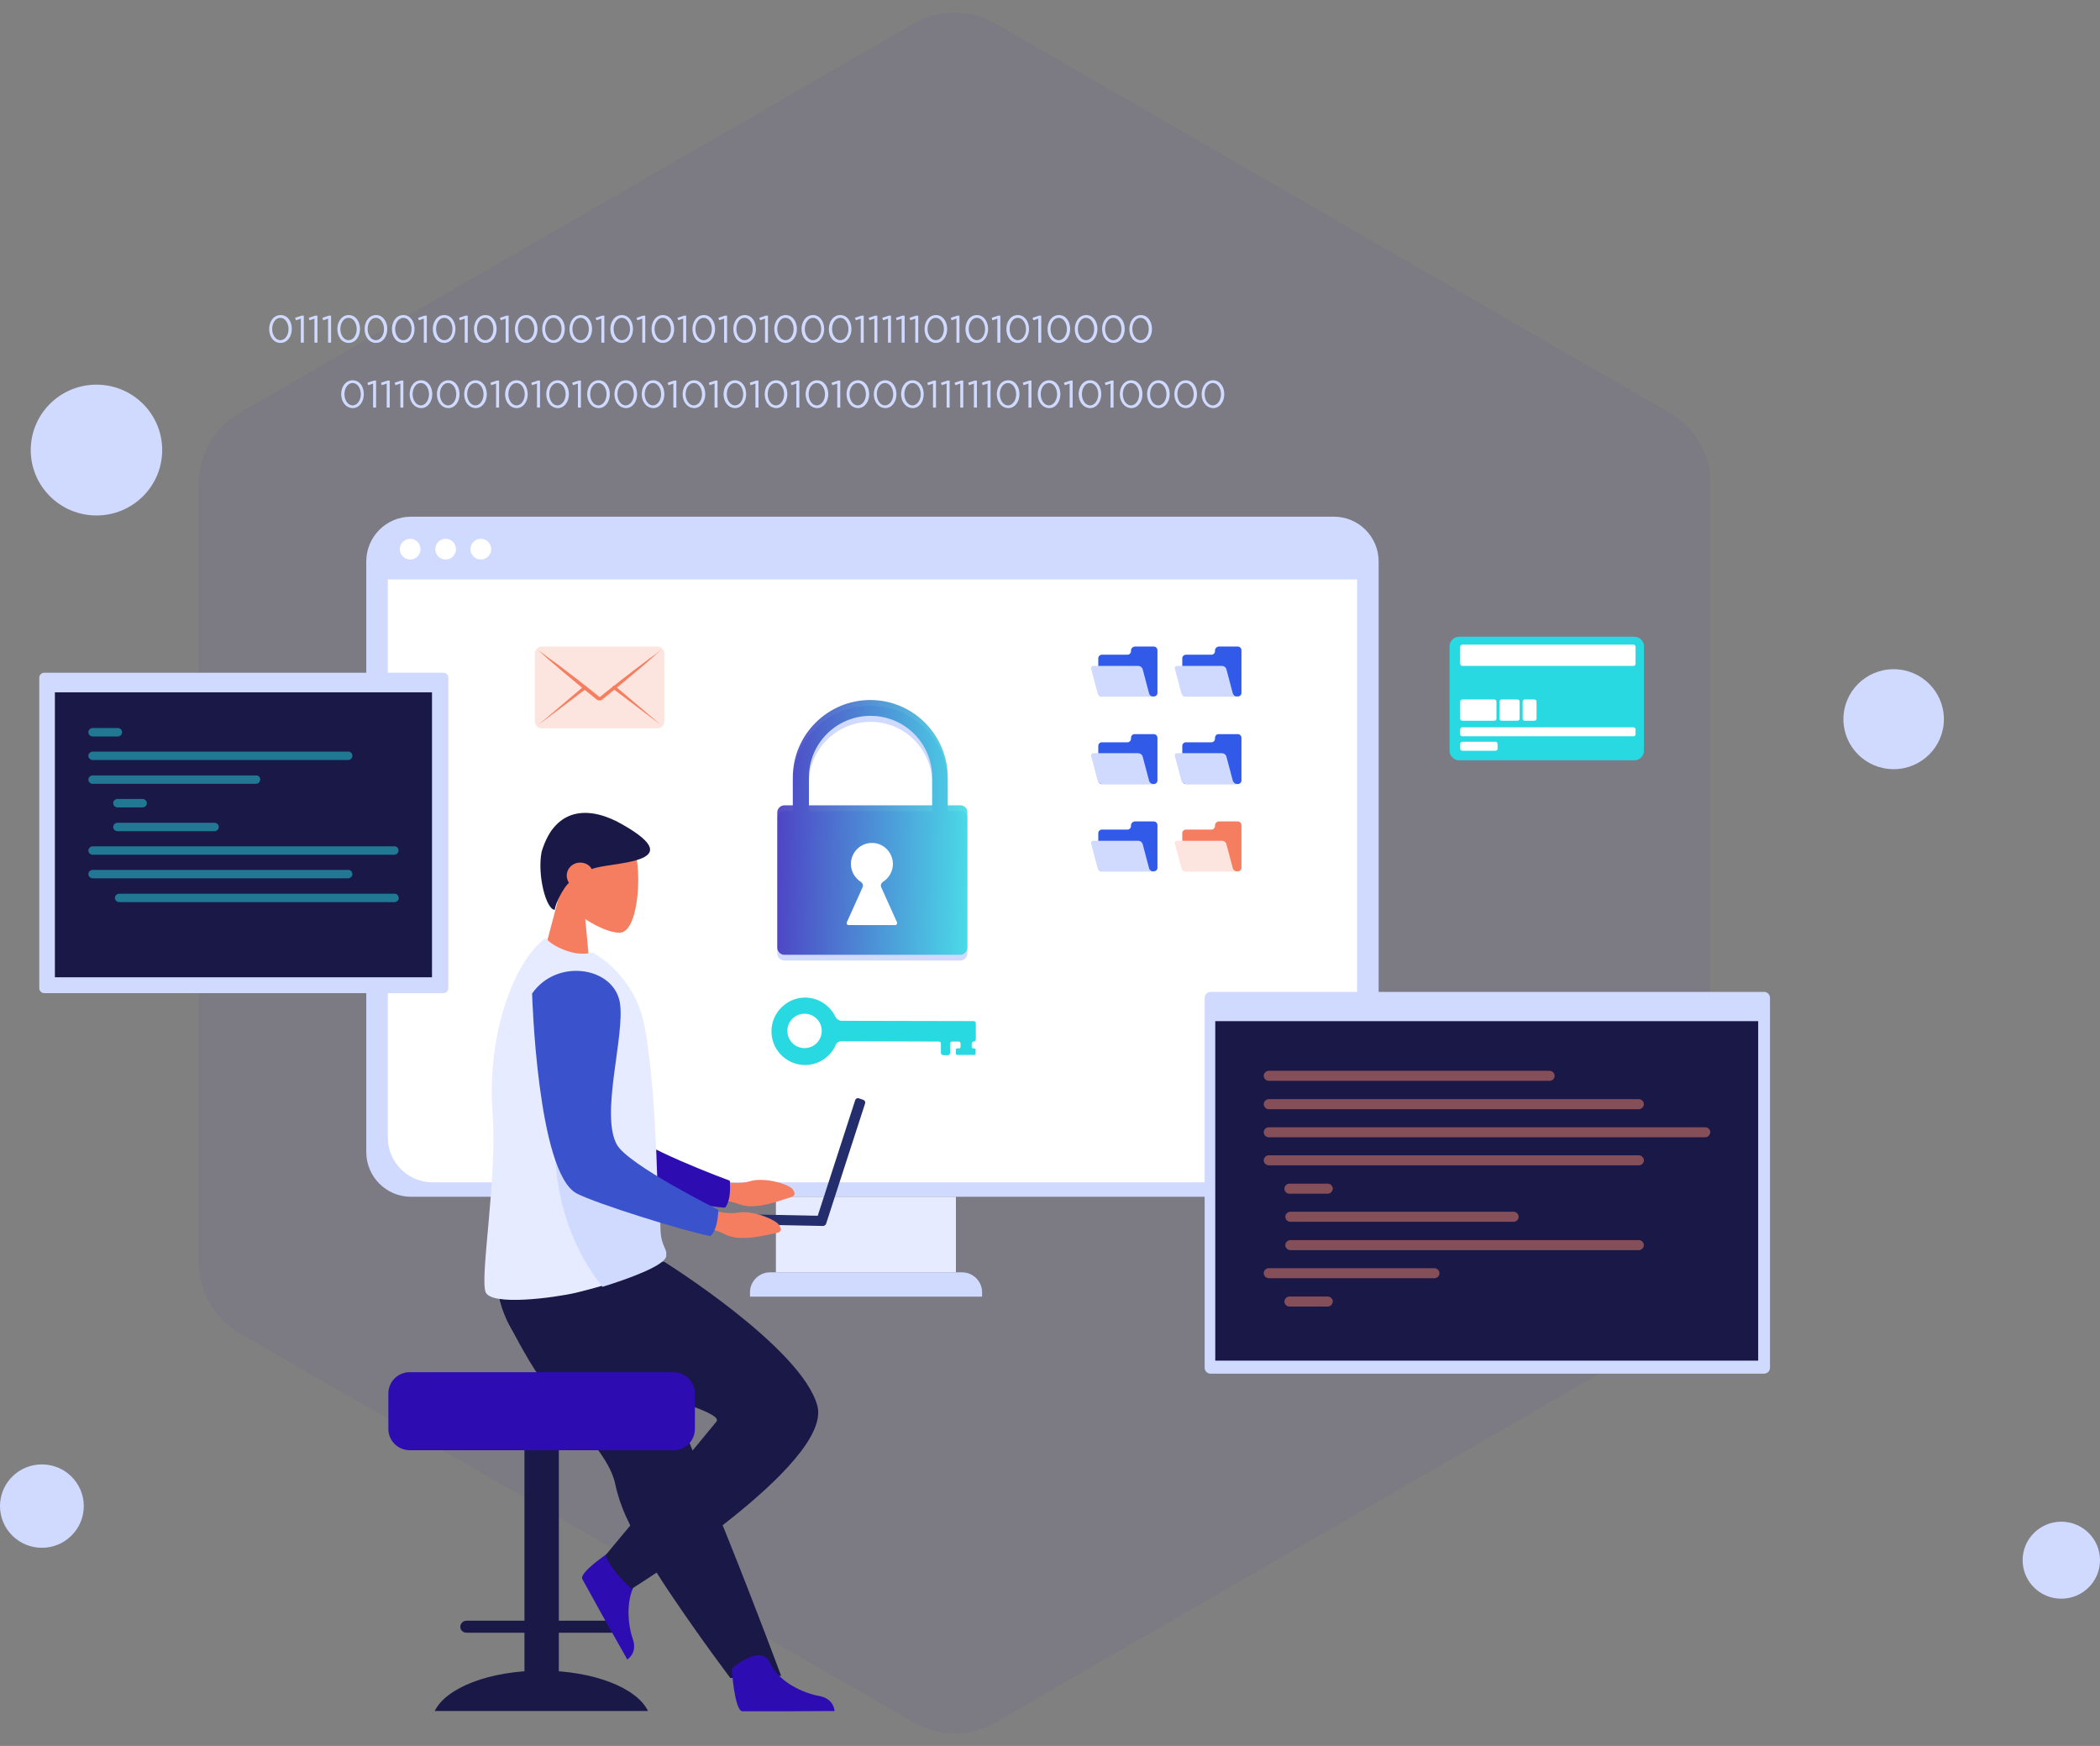 <svg width="770" height="640" viewBox="0 0 770 640" fill="none" xmlns="http://www.w3.org/2000/svg">
<rect x="0" y="0" width="770" height="640" fill="#808080" stroke="none"/>
<path d="M694.34 281.957C704.513 281.957 712.759 273.752 712.759 263.631C712.759 253.511 704.513 245.306 694.34 245.306C684.167 245.306 675.921 253.511 675.921 263.631C675.921 273.752 684.167 281.957 694.34 281.957Z" fill="#D0DAFF"/>
<path d="M35.37 188.954C48.68 188.954 59.47 178.219 59.47 164.977C59.47 151.735 48.68 141 35.37 141C22.06 141 11.271 151.735 11.271 164.977C11.271 178.219 22.06 188.954 35.37 188.954Z" fill="#D0DAFF"/>
<path d="M15.36 567.364C23.844 567.364 30.721 560.522 30.721 552.082C30.721 543.642 23.844 536.8 15.36 536.8C6.877 536.8 0 543.642 0 552.082C0 560.522 6.877 567.364 15.36 567.364Z" fill="#D0DAFF"/>
<path d="M755.816 586.026C763.65 586.026 770.001 579.708 770.001 571.914C770.001 564.12 763.65 557.801 755.816 557.801C747.982 557.801 741.631 564.12 741.631 571.914C741.631 579.708 747.982 586.026 755.816 586.026Z" fill="#D0DAFF"/>
<path opacity="0.05" d="M335 8.66C344.282 3.301 355.718 3.301 365 8.66L612.128 151.34C621.41 156.699 627.128 166.603 627.128 177.321V462.68C627.128 473.397 621.41 483.301 612.128 488.66L365 631.34C355.718 636.699 344.282 636.699 335 631.34L87.872 488.66C78.59 483.301 72.872 473.397 72.872 462.68V177.32C72.872 166.603 78.59 156.699 87.872 151.34L335 8.66Z" fill="#2D0DB2"/>
<path d="M489.101 438.7H150.701C141.601 438.7 134.301 431.3 134.301 422.3V205.8C134.301 196.7 141.701 189.4 150.701 189.4H489.101C498.201 189.4 505.501 196.8 505.501 205.8V422.3C505.501 431.4 498.101 438.7 489.101 438.7Z" fill="#D0DAFF"/>
<path d="M481.201 433.4H158.601C149.501 433.4 142.201 426 142.201 417V211.1C142.201 202 149.601 194.7 158.601 194.7H481.201C490.301 194.7 497.601 202.1 497.601 211.1V417C497.601 426.1 490.301 433.4 481.201 433.4Z" fill="white"/>
<path d="M350.501 438.7H284.501V466.4H350.501V438.7Z" fill="#E6EBFF"/>
<path d="M490 194.4H149.7C145.5 194.4 141.9 197.1 141.9 201.3V212.4H497.4C497.5 212.4 497.9 212.4 497.9 212.4V201.3C497.9 197.1 494.2 194.4 490 194.4Z" fill="#D0DAFF"/>
<path d="M150.401 205.1C152.499 205.1 154.201 203.399 154.201 201.3C154.201 199.201 152.499 197.5 150.401 197.5C148.302 197.5 146.601 199.201 146.601 201.3C146.601 203.399 148.302 205.1 150.401 205.1Z" fill="white"/>
<path d="M163.401 205.1C165.499 205.1 167.201 203.399 167.201 201.3C167.201 199.201 165.499 197.5 163.401 197.5C161.302 197.5 159.601 199.201 159.601 201.3C159.601 203.399 161.302 205.1 163.401 205.1Z" fill="white"/>
<path d="M176.301 205.1C178.4 205.1 180.101 203.399 180.101 201.3C180.101 199.201 178.4 197.5 176.301 197.5C174.202 197.5 172.501 199.201 172.501 201.3C172.501 203.399 174.202 205.1 176.301 205.1Z" fill="white"/>
<path d="M360.001 475.3H275.001V473.7C275.001 469.7 278.301 466.4 282.301 466.4H352.801C356.801 466.4 360.101 469.7 360.101 473.7V475.3H360.001Z" fill="#D0DAFF"/>
<path d="M646.834 503.533H443.866C442.675 503.533 441.7 502.558 441.7 501.367V365.766C441.7 364.575 442.675 363.6 443.866 363.6H646.834C648.025 363.6 649 364.575 649 365.766V501.367C649 502.558 648.025 503.533 646.834 503.533Z" fill="#D0DAFF"/>
<path d="M644.667 374.322H445.599V498.767H644.667V374.322Z" fill="#191847"/>
<g opacity="0.7">
<path opacity="0.7" d="M568.203 396.2H465.203C464.228 396.2 463.361 395.334 463.361 394.359C463.361 393.384 464.228 392.518 465.203 392.518H568.203C569.177 392.518 570.044 393.384 570.044 394.359C570.044 395.442 569.177 396.2 568.203 396.2Z" fill="#F3896D"/>
<path opacity="0.7" d="M600.911 406.598H465.203C464.228 406.598 463.361 405.731 463.361 404.757C463.361 403.782 464.228 402.915 465.203 402.915H600.911C601.886 402.915 602.753 403.782 602.753 404.757C602.753 405.731 601.886 406.598 600.911 406.598Z" fill="#F3896D"/>
<path opacity="0.7" d="M625.28 416.887H465.203C464.228 416.887 463.361 416.021 463.361 415.046C463.361 414.071 464.228 413.205 465.203 413.205H625.28C626.255 413.205 627.122 414.071 627.122 415.046C627.013 416.021 626.255 416.887 625.28 416.887Z" fill="#F3896D"/>
<path opacity="0.7" d="M600.911 427.176H465.203C464.228 427.176 463.361 426.31 463.361 425.335C463.361 424.36 464.228 423.494 465.203 423.494H600.911C601.886 423.494 602.753 424.36 602.753 425.335C602.753 426.418 601.886 427.176 600.911 427.176Z" fill="#F3896D"/>
<path opacity="0.7" d="M486.865 437.574H472.785C471.81 437.574 470.943 436.707 470.943 435.733C470.943 434.758 471.81 433.891 472.785 433.891H486.865C487.839 433.891 488.706 434.758 488.706 435.733C488.597 436.707 487.839 437.574 486.865 437.574Z" fill="#F3896D"/>
<path opacity="0.7" d="M554.989 447.863H473.109C472.134 447.863 471.268 446.997 471.268 446.022C471.268 445.047 472.134 444.181 473.109 444.181H554.989C555.964 444.181 556.83 445.047 556.83 446.022C556.83 447.105 555.964 447.863 554.989 447.863Z" fill="#F3896D"/>
<path opacity="0.7" d="M600.911 458.26H473.109C472.134 458.26 471.268 457.394 471.268 456.419C471.268 455.444 472.134 454.578 473.109 454.578H600.911C601.886 454.578 602.752 455.444 602.752 456.419C602.752 457.394 601.886 458.26 600.911 458.26Z" fill="#F3896D"/>
<path opacity="0.7" d="M525.963 468.55H465.203C464.228 468.55 463.361 467.683 463.361 466.708C463.361 465.734 464.228 464.867 465.203 464.867H525.963C526.938 464.867 527.804 465.734 527.804 466.708C527.804 467.791 526.938 468.55 525.963 468.55Z" fill="#F3896D"/>
<path opacity="0.7" d="M486.865 478.947H472.785C471.81 478.947 470.943 478.081 470.943 477.106C470.943 476.131 471.81 475.265 472.785 475.265H486.865C487.839 475.265 488.706 476.131 488.706 477.106C488.597 478.081 487.839 478.947 486.865 478.947Z" fill="#F3896D"/>
</g>
<path d="M162.582 364.055H16.219C15.219 364.055 14.4 363.236 14.4 362.236V248.418C14.4 247.418 15.219 246.6 16.219 246.6H162.582C163.582 246.6 164.4 247.418 164.4 248.418V362.236C164.4 363.236 163.582 364.055 162.582 364.055Z" fill="#D0DAFF"/>
<path d="M158.401 253.782H20.128V358.236H158.401V253.782Z" fill="#191847"/>
<path opacity="0.5" d="M144.674 327.6H43.674C42.856 327.6 42.129 328.327 42.129 329.145C42.129 329.964 42.856 330.691 43.674 330.691H144.674C145.493 330.691 146.22 329.964 146.22 329.145C146.129 328.236 145.493 327.6 144.674 327.6Z" fill="#29D9E1"/>
<path opacity="0.5" d="M127.763 318.873H33.945C33.127 318.873 32.399 319.6 32.399 320.418C32.399 321.236 33.127 321.964 33.945 321.964H127.672C128.49 321.964 129.218 321.236 129.218 320.418C129.218 319.6 128.581 318.873 127.763 318.873Z" fill="#29D9E1"/>
<path opacity="0.5" d="M144.672 310.236H33.945C33.127 310.236 32.399 310.964 32.399 311.782C32.399 312.6 33.127 313.327 33.945 313.327H144.581C145.399 313.327 146.127 312.6 146.127 311.782C146.127 310.873 145.49 310.236 144.672 310.236Z" fill="#29D9E1"/>
<path opacity="0.5" d="M78.673 301.6H43.037C42.218 301.6 41.491 302.327 41.491 303.145C41.491 303.964 42.218 304.691 43.037 304.691H78.673C79.491 304.691 80.219 303.964 80.219 303.145C80.219 302.236 79.491 301.6 78.673 301.6Z" fill="#29D9E1"/>
<path opacity="0.5" d="M52.309 292.873H43.037C42.218 292.873 41.491 293.6 41.491 294.418C41.491 295.236 42.218 295.964 43.037 295.964H52.309C53.128 295.964 53.855 295.236 53.855 294.418C53.855 293.6 53.128 292.873 52.309 292.873Z" fill="#29D9E1"/>
<path opacity="0.5" d="M93.945 284.236H33.945C33.127 284.236 32.399 284.964 32.399 285.782C32.399 286.6 33.127 287.327 33.945 287.327H93.854C94.672 287.327 95.399 286.6 95.399 285.782C95.49 284.873 94.763 284.236 93.945 284.236Z" fill="#29D9E1"/>
<path opacity="0.5" d="M127.763 275.509H33.945C33.127 275.509 32.399 276.236 32.399 277.054C32.399 277.873 33.127 278.6 33.945 278.6H127.672C128.49 278.6 129.218 277.873 129.218 277.054C129.218 276.236 128.581 275.509 127.763 275.509Z" fill="#29D9E1"/>
<path opacity="0.5" d="M43.218 266.873H33.945C33.127 266.873 32.399 267.6 32.399 268.418C32.399 269.236 33.127 269.964 33.945 269.964H43.218C44.036 269.964 44.763 269.236 44.763 268.418C44.763 267.509 44.036 266.873 43.218 266.873Z" fill="#29D9E1"/>
<path d="M98.7 120.6C98.7 117.9 100.3 115.5 102.9 115.5C105.5 115.5 107 117.8 107 120.6C107 123.3 105.4 125.7 102.9 125.7C100.3 125.7 98.7 123.4 98.7 120.6ZM105.8 120.6C105.8 118.5 104.6 116.5 102.8 116.5C101 116.5 99.8 118.4 99.8 120.6C99.8 122.7 101 124.7 102.8 124.7C104.6 124.7 105.8 122.8 105.8 120.6Z" fill="#D0DAFF"/>
<path d="M110.3 116.8L108.5 117.4L108.2 116.5L110.6 115.7H111.4V125.6H110.3V116.8Z" fill="#D0DAFF"/>
<path d="M115.3 116.8L113.5 117.4L113.2 116.5L115.6 115.7H116.4V125.6H115.3V116.8Z" fill="#D0DAFF"/>
<path d="M120.3 116.8L118.5 117.4L118.2 116.5L120.6 115.7H121.4V125.6H120.3V116.8Z" fill="#D0DAFF"/>
<path d="M123.7 120.6C123.7 117.9 125.3 115.5 127.9 115.5C130.4 115.5 132 117.8 132 120.6C132 123.3 130.4 125.7 127.9 125.7C125.3 125.7 123.7 123.4 123.7 120.6ZM130.8 120.6C130.8 118.5 129.6 116.5 127.8 116.5C126 116.5 124.8 118.4 124.8 120.6C124.8 122.7 126 124.7 127.8 124.7C129.6 124.7 130.8 122.8 130.8 120.6Z" fill="#D0DAFF"/>
<path d="M133.7 120.6C133.7 117.9 135.3 115.5 137.9 115.5C140.4 115.5 142 117.8 142 120.6C142 123.3 140.4 125.7 137.9 125.7C135.3 125.7 133.7 123.4 133.7 120.6ZM140.8 120.6C140.8 118.5 139.6 116.5 137.8 116.5C136 116.5 134.8 118.4 134.8 120.6C134.8 122.7 136 124.7 137.8 124.7C139.6 124.7 140.8 122.8 140.8 120.6Z" fill="#D0DAFF"/>
<path d="M143.7 120.6C143.7 117.9 145.3 115.5 147.9 115.5C150.4 115.5 152 117.8 152 120.6C152 123.3 150.4 125.7 147.9 125.7C145.3 125.7 143.7 123.4 143.7 120.6ZM150.9 120.6C150.9 118.5 149.7 116.5 147.9 116.5C146.1 116.5 144.9 118.4 144.9 120.6C144.9 122.7 146.1 124.7 147.9 124.7C149.7 124.7 150.9 122.8 150.9 120.6Z" fill="#D0DAFF"/>
<path d="M155.4 116.8L153.6 117.4L153.3 116.5L155.7 115.7H156.5V125.6H155.4V116.8Z" fill="#D0DAFF"/>
<path d="M158.7 120.6C158.7 117.9 160.3 115.5 162.9 115.5C165.4 115.5 167 117.8 167 120.6C167 123.3 165.4 125.7 162.9 125.7C160.3 125.7 158.7 123.4 158.7 120.6ZM165.9 120.6C165.9 118.5 164.7 116.5 162.9 116.5C161.1 116.5 159.9 118.4 159.9 120.6C159.9 122.7 161.1 124.7 162.9 124.7C164.7 124.7 165.9 122.8 165.9 120.6Z" fill="#D0DAFF"/>
<path d="M170.4 116.8L168.6 117.4L168.3 116.5L170.7 115.7H171.5V125.6H170.4V116.8Z" fill="#D0DAFF"/>
<path d="M173.8 120.6C173.8 117.9 175.4 115.5 178 115.5C180.5 115.5 182.1 117.8 182.1 120.6C182.1 123.3 180.5 125.7 178 125.7C175.4 125.7 173.8 123.4 173.8 120.6ZM180.9 120.6C180.9 118.5 179.7 116.5 177.9 116.5C176.1 116.5 174.9 118.4 174.9 120.6C174.9 122.7 176.1 124.7 177.9 124.7C179.7 124.7 180.9 122.8 180.9 120.6Z" fill="#D0DAFF"/>
<path d="M185.4 116.8L183.6 117.4L183.3 116.5L185.7 115.7H186.5V125.6H185.4V116.8Z" fill="#D0DAFF"/>
<path d="M188.8 120.6C188.8 117.9 190.4 115.5 193 115.5C195.5 115.5 197.1 117.8 197.1 120.6C197.1 123.3 195.5 125.7 193 125.7C190.4 125.7 188.8 123.4 188.8 120.6ZM195.9 120.6C195.9 118.5 194.7 116.5 192.9 116.5C191.1 116.5 189.9 118.4 189.9 120.6C189.9 122.7 191.1 124.7 192.9 124.7C194.7 124.7 195.9 122.8 195.9 120.6Z" fill="#D0DAFF"/>
<path d="M198.8 120.6C198.8 117.9 200.4 115.5 203 115.5C205.5 115.5 207.1 117.8 207.1 120.6C207.1 123.3 205.5 125.7 203 125.7C200.4 125.7 198.8 123.4 198.8 120.6ZM205.9 120.6C205.9 118.5 204.7 116.5 202.9 116.5C201.1 116.5 199.9 118.4 199.9 120.6C199.9 122.7 201.1 124.7 202.9 124.7C204.7 124.7 205.9 122.8 205.9 120.6Z" fill="#D0DAFF"/>
<path d="M208.8 120.6C208.8 117.9 210.4 115.5 213 115.5C215.5 115.5 217.1 117.8 217.1 120.6C217.1 123.3 215.5 125.7 213 125.7C210.4 125.7 208.8 123.4 208.8 120.6ZM215.9 120.6C215.9 118.5 214.7 116.5 212.9 116.5C211.1 116.5 209.9 118.4 209.9 120.6C209.9 122.7 211.1 124.7 212.9 124.7C214.7 124.7 215.9 122.8 215.9 120.6Z" fill="#D0DAFF"/>
<path d="M220.5 116.8L218.7 117.4L218.4 116.5L220.8 115.7H221.6V125.6H220.5V116.8Z" fill="#D0DAFF"/>
<path d="M223.8 120.6C223.8 117.9 225.4 115.5 228 115.5C230.5 115.5 232.1 117.8 232.1 120.6C232.1 123.3 230.5 125.7 228 125.7C225.4 125.7 223.8 123.4 223.8 120.6ZM231 120.6C231 118.5 229.8 116.5 228 116.5C226.2 116.5 225 118.4 225 120.6C225 122.7 226.2 124.7 228 124.7C229.8 124.7 231 122.8 231 120.6Z" fill="#D0DAFF"/>
<path d="M235.5 116.8L233.7 117.4L233.4 116.5L235.8 115.7H236.6V125.6H235.5V116.8Z" fill="#D0DAFF"/>
<path d="M238.9 120.6C238.9 117.9 240.5 115.5 243.1 115.5C245.6 115.5 247.2 117.8 247.2 120.6C247.2 123.3 245.6 125.7 243.1 125.7C240.4 125.7 238.9 123.4 238.9 120.6ZM246 120.6C246 118.5 244.8 116.5 243 116.5C241.2 116.5 240 118.4 240 120.6C240 122.7 241.2 124.7 243 124.7C244.8 124.7 246 122.8 246 120.6Z" fill="#D0DAFF"/>
<path d="M250.5 116.8L248.7 117.4L248.4 116.5L250.8 115.7H251.6V125.6H250.5V116.8Z" fill="#D0DAFF"/>
<path d="M253.9 120.6C253.9 117.9 255.5 115.5 258.1 115.5C260.6 115.5 262.2 117.8 262.2 120.6C262.2 123.3 260.6 125.7 258.1 125.7C255.5 125.7 253.9 123.4 253.9 120.6ZM261 120.6C261 118.5 259.8 116.5 258 116.5C256.2 116.5 255 118.4 255 120.6C255 122.7 256.2 124.7 258 124.7C259.8 124.7 261 122.8 261 120.6Z" fill="#D0DAFF"/>
<path d="M265.5 116.8L263.7 117.4L263.4 116.5L265.8 115.7H266.6V125.6H265.5V116.8Z" fill="#D0DAFF"/>
<path d="M268.9 120.6C268.9 117.9 270.5 115.5 273.1 115.5C275.6 115.5 277.2 117.8 277.2 120.6C277.2 123.3 275.6 125.7 273.1 125.7C270.5 125.7 268.9 123.4 268.9 120.6ZM276 120.6C276 118.5 274.8 116.5 273 116.5C271.2 116.5 270 118.4 270 120.6C270 122.7 271.2 124.7 273 124.7C274.8 124.7 276 122.8 276 120.6Z" fill="#D0DAFF"/>
<path d="M280.5 116.8L278.7 117.4L278.4 116.5L280.8 115.7H281.6V125.6H280.5V116.8Z" fill="#D0DAFF"/>
<path d="M283.9 120.6C283.9 117.9 285.5 115.5 288.1 115.5C290.6 115.5 292.2 117.8 292.2 120.6C292.2 123.3 290.6 125.7 288.1 125.7C285.5 125.7 283.9 123.4 283.9 120.6ZM291 120.6C291 118.5 289.8 116.5 288 116.5C286.2 116.5 285 118.4 285 120.6C285 122.7 286.2 124.7 288 124.7C289.8 124.7 291 122.8 291 120.6Z" fill="#D0DAFF"/>
<path d="M293.9 120.6C293.9 117.9 295.5 115.5 298.1 115.5C300.6 115.5 302.2 117.8 302.2 120.6C302.2 123.3 300.6 125.7 298.1 125.7C295.5 125.7 293.9 123.4 293.9 120.6ZM301.1 120.6C301.1 118.5 299.9 116.5 298.1 116.5C296.3 116.5 295.1 118.4 295.1 120.6C295.1 122.7 296.3 124.7 298.1 124.7C299.9 124.7 301.1 122.8 301.1 120.6Z" fill="#D0DAFF"/>
<path d="M303.9 120.6C303.9 117.9 305.5 115.5 308.1 115.5C310.6 115.5 312.2 117.8 312.2 120.6C312.2 123.3 310.6 125.7 308.1 125.7C305.5 125.7 303.9 123.4 303.9 120.6ZM311.1 120.6C311.1 118.5 309.9 116.5 308.1 116.5C306.3 116.5 305.1 118.4 305.1 120.6C305.1 122.7 306.3 124.7 308.1 124.7C309.9 124.7 311.1 122.8 311.1 120.6Z" fill="#D0DAFF"/>
<path d="M315.6 116.8L313.8 117.4L313.5 116.5L315.9 115.7H316.7V125.6H315.6V116.8Z" fill="#D0DAFF"/>
<path d="M320.6 116.8L318.8 117.4L318.5 116.5L320.9 115.7H321.7V125.6H320.6V116.8Z" fill="#D0DAFF"/>
<path d="M325.6 116.8L323.8 117.4L323.5 116.5L325.9 115.7H326.7V125.6H325.6V116.8Z" fill="#D0DAFF"/>
<path d="M330.6 116.8L328.8 117.4L328.5 116.5L330.9 115.7H331.7V125.6H330.6V116.8Z" fill="#D0DAFF"/>
<path d="M335.6 116.8L333.8 117.4L333.5 116.5L335.9 115.7H336.7V125.6H335.6V116.8Z" fill="#D0DAFF"/>
<path d="M339 120.6C339 117.9 340.6 115.5 343.2 115.5C345.7 115.5 347.3 117.8 347.3 120.6C347.3 123.3 345.7 125.7 343.2 125.7C340.6 125.7 339 123.4 339 120.6ZM346.1 120.6C346.1 118.5 344.9 116.5 343.1 116.5C341.3 116.5 340.1 118.4 340.1 120.6C340.1 122.7 341.3 124.7 343.1 124.7C344.9 124.7 346.1 122.8 346.1 120.6Z" fill="#D0DAFF"/>
<path d="M350.701 116.8L348.901 117.4L348.601 116.5L351.001 115.7H351.801V125.6H350.701V116.8Z" fill="#D0DAFF"/>
<path d="M354 120.6C354 117.9 355.6 115.5 358.2 115.5C360.7 115.5 362.3 117.8 362.3 120.6C362.3 123.3 360.7 125.7 358.2 125.7C355.6 125.7 354 123.4 354 120.6ZM361.2 120.6C361.2 118.5 360 116.5 358.2 116.5C356.4 116.5 355.2 118.4 355.2 120.6C355.2 122.7 356.4 124.7 358.2 124.7C360 124.7 361.2 122.8 361.2 120.6Z" fill="#D0DAFF"/>
<path d="M365.701 116.8L363.901 117.4L363.601 116.5L366.001 115.7H366.801V125.6H365.701V116.8Z" fill="#D0DAFF"/>
<path d="M369 120.6C369 117.9 370.6 115.5 373.2 115.5C375.7 115.5 377.3 117.8 377.3 120.6C377.3 123.3 375.7 125.7 373.2 125.7C370.6 125.7 369 123.4 369 120.6ZM376.2 120.6C376.2 118.5 375 116.5 373.2 116.5C371.4 116.5 370.2 118.4 370.2 120.6C370.2 122.7 371.4 124.7 373.2 124.7C375 124.7 376.2 122.8 376.2 120.6Z" fill="#D0DAFF"/>
<path d="M380.701 116.8L378.901 117.4L378.601 116.5L381.001 115.7H381.801V125.6H380.701V116.8Z" fill="#D0DAFF"/>
<path d="M384.101 120.6C384.101 117.9 385.701 115.5 388.301 115.5C390.801 115.5 392.401 117.8 392.401 120.6C392.401 123.3 390.801 125.7 388.301 125.7C385.701 125.7 384.101 123.4 384.101 120.6ZM391.201 120.6C391.201 118.5 390.001 116.5 388.201 116.5C386.401 116.5 385.201 118.4 385.201 120.6C385.201 122.7 386.401 124.7 388.201 124.7C390.001 124.7 391.201 122.8 391.201 120.6Z" fill="#D0DAFF"/>
<path d="M394.101 120.6C394.101 117.9 395.701 115.5 398.301 115.5C400.801 115.5 402.401 117.8 402.401 120.6C402.401 123.3 400.801 125.7 398.301 125.7C395.701 125.7 394.101 123.4 394.101 120.6ZM401.201 120.6C401.201 118.5 400.001 116.5 398.201 116.5C396.401 116.5 395.201 118.4 395.201 120.6C395.201 122.7 396.401 124.7 398.201 124.7C400.001 124.7 401.201 122.8 401.201 120.6Z" fill="#D0DAFF"/>
<path d="M404.101 120.6C404.101 117.9 405.701 115.5 408.301 115.5C410.801 115.5 412.401 117.8 412.401 120.6C412.401 123.3 410.801 125.7 408.301 125.7C405.701 125.7 404.101 123.4 404.101 120.6ZM411.201 120.6C411.201 118.5 410.001 116.5 408.201 116.5C406.401 116.5 405.201 118.4 405.201 120.6C405.201 122.7 406.401 124.7 408.201 124.7C410.001 124.7 411.201 122.8 411.201 120.6Z" fill="#D0DAFF"/>
<path d="M414.101 120.6C414.101 117.9 415.701 115.5 418.301 115.5C420.801 115.5 422.401 117.8 422.401 120.6C422.401 123.3 420.801 125.7 418.301 125.7C415.701 125.7 414.101 123.4 414.101 120.6ZM421.201 120.6C421.201 118.5 420.001 116.5 418.201 116.5C416.401 116.5 415.201 118.4 415.201 120.6C415.201 122.7 416.401 124.7 418.201 124.7C420.001 124.7 421.201 122.8 421.201 120.6Z" fill="#D0DAFF"/>
<path d="M125.101 144.5C125.101 141.8 126.701 139.4 129.301 139.4C131.901 139.4 133.401 141.7 133.401 144.5C133.401 147.2 131.801 149.6 129.301 149.6C126.701 149.5 125.101 147.2 125.101 144.5ZM132.301 144.5C132.301 142.4 131.101 140.4 129.301 140.4C127.501 140.4 126.301 142.3 126.301 144.5C126.301 146.6 127.501 148.6 129.301 148.6C131.101 148.6 132.301 146.6 132.301 144.5Z" fill="#D0DAFF"/>
<path d="M136.8 140.6L135 141.2L134.7 140.3L137.1 139.5H137.9V149.4H136.8V140.6Z" fill="#D0DAFF"/>
<path d="M141.8 140.6L140 141.2L139.7 140.3L142.1 139.5H142.9V149.4H141.8V140.6Z" fill="#D0DAFF"/>
<path d="M146.8 140.6L145 141.2L144.7 140.3L147.1 139.5H147.9V149.4H146.8V140.6Z" fill="#D0DAFF"/>
<path d="M150.2 144.5C150.2 141.8 151.8 139.4 154.4 139.4C156.9 139.4 158.5 141.7 158.5 144.5C158.5 147.2 156.9 149.6 154.4 149.6C151.8 149.5 150.2 147.2 150.2 144.5ZM157.3 144.5C157.3 142.4 156.1 140.4 154.3 140.4C152.5 140.4 151.3 142.3 151.3 144.5C151.3 146.6 152.5 148.6 154.3 148.6C156.1 148.6 157.3 146.6 157.3 144.5Z" fill="#D0DAFF"/>
<path d="M160.2 144.5C160.2 141.8 161.8 139.4 164.4 139.4C166.9 139.4 168.5 141.7 168.5 144.5C168.5 147.2 166.9 149.6 164.4 149.6C161.8 149.5 160.2 147.2 160.2 144.5ZM167.3 144.5C167.3 142.4 166.1 140.4 164.3 140.4C162.5 140.4 161.3 142.3 161.3 144.5C161.3 146.6 162.5 148.6 164.3 148.6C166.1 148.6 167.3 146.6 167.3 144.5Z" fill="#D0DAFF"/>
<path d="M170.2 144.5C170.2 141.8 171.8 139.4 174.4 139.4C176.9 139.4 178.5 141.7 178.5 144.5C178.5 147.2 176.9 149.6 174.4 149.6C171.8 149.5 170.2 147.2 170.2 144.5ZM177.3 144.5C177.3 142.4 176.1 140.4 174.3 140.4C172.5 140.4 171.3 142.3 171.3 144.5C171.3 146.6 172.5 148.6 174.3 148.6C176.1 148.6 177.3 146.6 177.3 144.5Z" fill="#D0DAFF"/>
<path d="M181.901 140.6L180.101 141.2L179.801 140.3L182.201 139.5H183.001V149.4H181.901V140.6Z" fill="#D0DAFF"/>
<path d="M185.2 144.5C185.2 141.8 186.8 139.4 189.4 139.4C191.9 139.4 193.5 141.7 193.5 144.5C193.5 147.2 191.9 149.6 189.4 149.6C186.8 149.5 185.2 147.2 185.2 144.5ZM192.4 144.5C192.4 142.4 191.2 140.4 189.4 140.4C187.6 140.4 186.4 142.3 186.4 144.5C186.4 146.6 187.6 148.6 189.4 148.6C191.2 148.6 192.4 146.6 192.4 144.5Z" fill="#D0DAFF"/>
<path d="M196.901 140.6L195.101 141.2L194.801 140.3L197.201 139.5H198.001V149.4H196.901V140.6Z" fill="#D0DAFF"/>
<path d="M200.301 144.5C200.301 141.8 201.901 139.4 204.501 139.4C207.001 139.4 208.601 141.7 208.601 144.5C208.601 147.2 207.001 149.6 204.501 149.6C201.901 149.5 200.301 147.2 200.301 144.5ZM207.401 144.5C207.401 142.4 206.201 140.4 204.401 140.4C202.601 140.4 201.401 142.3 201.401 144.5C201.401 146.6 202.601 148.6 204.401 148.6C206.201 148.6 207.401 146.6 207.401 144.5Z" fill="#D0DAFF"/>
<path d="M211.901 140.6L210.101 141.2L209.801 140.3L212.201 139.5H213.001V149.4H211.901V140.6Z" fill="#D0DAFF"/>
<path d="M215.301 144.5C215.301 141.8 216.901 139.4 219.501 139.4C222.001 139.4 223.601 141.7 223.601 144.5C223.601 147.2 222.001 149.6 219.501 149.6C216.901 149.5 215.301 147.2 215.301 144.5ZM222.401 144.5C222.401 142.4 221.201 140.4 219.401 140.4C217.601 140.4 216.401 142.3 216.401 144.5C216.401 146.6 217.601 148.6 219.401 148.6C221.201 148.6 222.401 146.6 222.401 144.5Z" fill="#D0DAFF"/>
<path d="M225.301 144.5C225.301 141.8 226.901 139.4 229.501 139.4C232.001 139.4 233.601 141.7 233.601 144.5C233.601 147.2 232.001 149.6 229.501 149.6C226.901 149.5 225.301 147.2 225.301 144.5ZM232.401 144.5C232.401 142.4 231.201 140.4 229.401 140.4C227.601 140.4 226.401 142.3 226.401 144.5C226.401 146.6 227.601 148.6 229.401 148.6C231.201 148.6 232.401 146.6 232.401 144.5Z" fill="#D0DAFF"/>
<path d="M235.301 144.5C235.301 141.8 236.901 139.4 239.501 139.4C242.001 139.4 243.601 141.7 243.601 144.5C243.601 147.2 242.001 149.6 239.501 149.6C236.901 149.5 235.301 147.2 235.301 144.5ZM242.401 144.5C242.401 142.4 241.201 140.4 239.401 140.4C237.601 140.4 236.401 142.3 236.401 144.5C236.401 146.6 237.601 148.6 239.401 148.6C241.201 148.6 242.401 146.6 242.401 144.5Z" fill="#D0DAFF"/>
<path d="M246.901 140.6L245.101 141.2L244.801 140.3L247.201 139.5H248.001V149.4H246.901V140.6Z" fill="#D0DAFF"/>
<path d="M250.301 144.5C250.301 141.8 251.901 139.4 254.501 139.4C257.001 139.4 258.601 141.7 258.601 144.5C258.601 147.2 257.001 149.6 254.501 149.6C251.901 149.5 250.301 147.2 250.301 144.5ZM257.401 144.5C257.401 142.4 256.201 140.4 254.401 140.4C252.601 140.4 251.401 142.3 251.401 144.5C251.401 146.6 252.601 148.6 254.401 148.6C256.201 148.6 257.401 146.6 257.401 144.5Z" fill="#D0DAFF"/>
<path d="M262 140.6L260.2 141.2L259.9 140.3L262.3 139.5H263.1V149.4H262V140.6Z" fill="#D0DAFF"/>
<path d="M265.301 144.5C265.301 141.8 266.901 139.4 269.501 139.4C272.001 139.4 273.601 141.7 273.601 144.5C273.601 147.2 272.001 149.6 269.501 149.6C266.901 149.5 265.301 147.2 265.301 144.5ZM272.501 144.5C272.501 142.4 271.301 140.4 269.501 140.4C267.701 140.4 266.501 142.3 266.501 144.5C266.501 146.6 267.701 148.6 269.501 148.6C271.301 148.6 272.501 146.6 272.501 144.5Z" fill="#D0DAFF"/>
<path d="M277 140.6L275.2 141.2L274.9 140.3L277.3 139.5H278.1V149.4H277V140.6Z" fill="#D0DAFF"/>
<path d="M280.4 144.5C280.4 141.8 282 139.4 284.6 139.4C287.1 139.4 288.7 141.7 288.7 144.5C288.7 147.2 287.1 149.6 284.6 149.6C282 149.5 280.4 147.2 280.4 144.5ZM287.5 144.5C287.5 142.4 286.3 140.4 284.5 140.4C282.7 140.4 281.5 142.3 281.5 144.5C281.5 146.6 282.7 148.6 284.5 148.6C286.3 148.6 287.5 146.6 287.5 144.5Z" fill="#D0DAFF"/>
<path d="M292 140.6L290.2 141.2L289.9 140.3L292.3 139.5H293.1V149.4H292V140.6Z" fill="#D0DAFF"/>
<path d="M295.4 144.5C295.4 141.8 297 139.4 299.6 139.4C302.1 139.4 303.7 141.7 303.7 144.5C303.7 147.2 302.1 149.6 299.6 149.6C297 149.5 295.4 147.2 295.4 144.5ZM302.5 144.5C302.5 142.4 301.3 140.4 299.5 140.4C297.7 140.4 296.5 142.3 296.5 144.5C296.5 146.6 297.7 148.6 299.5 148.6C301.3 148.6 302.5 146.6 302.5 144.5Z" fill="#D0DAFF"/>
<path d="M307 140.6L305.2 141.2L304.9 140.3L307.3 139.5H308.1V149.4H307V140.6Z" fill="#D0DAFF"/>
<path d="M310.4 144.5C310.4 141.8 312 139.4 314.6 139.4C317.1 139.4 318.7 141.7 318.7 144.5C318.7 147.2 317.1 149.6 314.6 149.6C312 149.5 310.4 147.2 310.4 144.5ZM317.5 144.5C317.5 142.4 316.3 140.4 314.5 140.4C312.7 140.4 311.5 142.3 311.5 144.5C311.5 146.6 312.7 148.6 314.5 148.6C316.3 148.6 317.5 146.6 317.5 144.5Z" fill="#D0DAFF"/>
<path d="M320.4 144.5C320.4 141.8 322 139.4 324.6 139.4C327.1 139.4 328.7 141.7 328.7 144.5C328.7 147.2 327.1 149.6 324.6 149.6C322 149.5 320.4 147.2 320.4 144.5ZM327.5 144.5C327.5 142.4 326.3 140.4 324.5 140.4C322.7 140.4 321.5 142.3 321.5 144.5C321.5 146.6 322.7 148.6 324.5 148.6C326.3 148.6 327.5 146.6 327.5 144.5Z" fill="#D0DAFF"/>
<path d="M330.4 144.5C330.4 141.8 332 139.4 334.6 139.4C337.1 139.4 338.7 141.7 338.7 144.5C338.7 147.2 337.1 149.6 334.6 149.6C332 149.5 330.4 147.2 330.4 144.5ZM337.6 144.5C337.6 142.4 336.4 140.4 334.6 140.4C332.8 140.4 331.6 142.3 331.6 144.5C331.6 146.6 332.8 148.6 334.6 148.6C336.4 148.6 337.6 146.6 337.6 144.5Z" fill="#D0DAFF"/>
<path d="M342.101 140.6L340.301 141.2L340.001 140.3L342.401 139.5H343.201V149.4H342.101V140.6Z" fill="#D0DAFF"/>
<path d="M347.101 140.6L345.301 141.2L345.001 140.3L347.401 139.5H348.201V149.4H347.101V140.6Z" fill="#D0DAFF"/>
<path d="M352.101 140.6L350.301 141.2L350.001 140.3L352.401 139.5H353.201V149.4H352.101V140.6Z" fill="#D0DAFF"/>
<path d="M357.101 140.6L355.301 141.2L355.001 140.3L357.401 139.5H358.201V149.4H357.101V140.6Z" fill="#D0DAFF"/>
<path d="M362.101 140.6L360.301 141.2L360.001 140.3L362.401 139.5H363.201V149.4H362.101V140.6Z" fill="#D0DAFF"/>
<path d="M365.501 144.5C365.501 141.8 367.101 139.4 369.701 139.4C372.201 139.4 373.801 141.7 373.801 144.5C373.801 147.2 372.201 149.6 369.701 149.6C367.101 149.5 365.501 147.2 365.501 144.5ZM372.601 144.5C372.601 142.4 371.401 140.4 369.601 140.4C367.801 140.4 366.601 142.3 366.601 144.5C366.601 146.6 367.801 148.6 369.601 148.6C371.401 148.6 372.601 146.6 372.601 144.5Z" fill="#D0DAFF"/>
<path d="M377.101 140.6L375.301 141.2L375.001 140.3L377.401 139.5H378.201V149.4H377.101V140.6Z" fill="#D0DAFF"/>
<path d="M380.501 144.5C380.501 141.8 382.101 139.4 384.701 139.4C387.201 139.4 388.801 141.7 388.801 144.5C388.801 147.2 387.201 149.6 384.701 149.6C382.101 149.5 380.501 147.2 380.501 144.5ZM387.601 144.5C387.601 142.4 386.401 140.4 384.601 140.4C382.801 140.4 381.601 142.3 381.601 144.5C381.601 146.6 382.801 148.6 384.601 148.6C386.401 148.6 387.601 146.6 387.601 144.5Z" fill="#D0DAFF"/>
<path d="M392.201 140.6L390.401 141.2L390.101 140.3L392.501 139.5H393.301V149.4H392.201V140.6Z" fill="#D0DAFF"/>
<path d="M395.501 144.5C395.501 141.8 397.101 139.4 399.701 139.4C402.201 139.4 403.801 141.7 403.801 144.5C403.801 147.2 402.201 149.6 399.701 149.6C397.101 149.5 395.501 147.2 395.501 144.5ZM402.701 144.5C402.701 142.4 401.501 140.4 399.701 140.4C397.901 140.4 396.701 142.3 396.701 144.5C396.701 146.6 397.901 148.6 399.701 148.6C401.501 148.6 402.701 146.6 402.701 144.5Z" fill="#D0DAFF"/>
<path d="M407.201 140.6L405.401 141.2L405.101 140.3L407.501 139.5H408.301V149.4H407.201V140.6Z" fill="#D0DAFF"/>
<path d="M410.601 144.5C410.601 141.8 412.201 139.4 414.801 139.4C417.301 139.4 418.901 141.7 418.901 144.5C418.901 147.2 417.301 149.6 414.801 149.6C412.201 149.5 410.601 147.2 410.601 144.5ZM417.701 144.5C417.701 142.4 416.501 140.4 414.701 140.4C412.901 140.4 411.701 142.3 411.701 144.5C411.701 146.6 412.901 148.6 414.701 148.6C416.501 148.6 417.701 146.6 417.701 144.5Z" fill="#D0DAFF"/>
<path d="M420.601 144.5C420.601 141.8 422.201 139.4 424.801 139.4C427.301 139.4 428.901 141.7 428.901 144.5C428.901 147.2 427.301 149.6 424.801 149.6C422.201 149.5 420.601 147.2 420.601 144.5ZM427.701 144.5C427.701 142.4 426.501 140.4 424.701 140.4C422.901 140.4 421.701 142.3 421.701 144.5C421.701 146.6 422.901 148.6 424.701 148.6C426.501 148.6 427.701 146.6 427.701 144.5Z" fill="#D0DAFF"/>
<path d="M430.601 144.5C430.601 141.8 432.201 139.4 434.801 139.4C437.301 139.4 438.901 141.7 438.901 144.5C438.901 147.2 437.301 149.6 434.801 149.6C432.201 149.5 430.601 147.2 430.601 144.5ZM437.701 144.5C437.701 142.4 436.501 140.4 434.701 140.4C432.901 140.4 431.701 142.3 431.701 144.5C431.701 146.6 432.901 148.6 434.701 148.6C436.501 148.6 437.701 146.6 437.701 144.5Z" fill="#D0DAFF"/>
<path d="M440.601 144.5C440.601 141.8 442.201 139.4 444.801 139.4C447.301 139.4 448.901 141.7 448.901 144.5C448.901 147.2 447.301 149.6 444.801 149.6C442.201 149.5 440.601 147.2 440.601 144.5ZM447.701 144.5C447.701 142.4 446.501 140.4 444.701 140.4C442.901 140.4 441.701 142.3 441.701 144.5C441.701 146.6 442.901 148.6 444.701 148.6C446.501 148.6 447.701 146.6 447.701 144.5Z" fill="#D0DAFF"/>
<path d="M261.6 432.5C261.6 432.5 269.8 434.6 275 433C280.2 431.4 289.1 434 290.6 435.9C292 437.8 291.5 438.5 288.9 439.2C286.3 439.9 277.2 443.7 271.3 441.5C265.3 439.3 257.5 439.2 257.5 439.2L261.6 432.5Z" fill="#F67E60"/>
<path d="M191 361.6C191 361.6 200.2 426.8 215.4 432.6C222.9 435.5 256 442 265.8 442.7C265.8 442.7 268.2 440.8 267.6 432.8C267.6 432.8 232.9 420.1 228 413.1C220.7 402.8 232.6 371 223.3 361.3C214.1 351.6 198.6 347.5 191 361.6Z" fill="#2D0DB2"/>
<path d="M198.6 620C202.1 620 204.9 617.1 204.9 613.7V515.4C204.9 511.9 202 509.1 198.6 509.1C195.1 509.1 192.3 512 192.3 515.4V613.7C192.2 617.1 195.1 620 198.6 620Z" fill="#191847"/>
<path d="M159.4 627.2C163.5 618.7 179.5 612.4 198.5 612.4C217.6 612.4 233.5 618.7 237.6 627.2H159.4Z" fill="#191847"/>
<path d="M171 598.5H226.1C227.3 598.5 228.3 597.5 228.3 596.3C228.3 595.1 227.3 594.1 226.1 594.1H171C169.8 594.1 168.8 595.1 168.8 596.3C168.7 597.5 169.8 598.5 171 598.5Z" fill="#191847"/>
<path d="M194.101 498.9C196.801 503.4 199.901 507.7 203.101 511.7C213.001 524.1 223.701 534.4 225.601 544.1C226.001 546 226.601 548.1 227.301 550.3C228.101 552.5 229.001 554.9 230.201 557.3C234.401 566.4 240.601 576.6 246.901 585.8C257.701 601.8 267.801 615.1 267.801 615.1L286.401 614.3C285.701 612.4 277.501 590.3 266.701 563.4C262.301 552.4 257.601 540.8 253.101 529.6C252.501 528.1 251.901 526.6 251.301 525.1C249.901 521.7 248.601 518.3 247.201 515C237.001 489.7 228.901 469.5 228.901 469.5C228.901 469.5 188.101 454.1 183.901 464.1C180.301 472.2 183.201 480.3 194.101 498.9Z" fill="#191847"/>
<path d="M268.301 611.7C268.301 611.7 269.301 627.1 272.201 627.3C272.601 627.3 287.301 627.3 287.301 627.3L306.001 627.2C306.001 627.2 305.901 622.7 300.401 621.7C294.901 620.7 285.801 616.9 282.401 609.7C279.001 602.1 268.301 611.7 268.301 611.7Z" fill="#2D0DB2"/>
<path d="M225.201 567.8C225.201 567.8 212.301 576.1 213.501 578.8C213.701 579.2 220.801 592 220.801 592L230.001 608.3C230.001 608.3 233.901 606 232.001 600.7C230.201 595.5 229.101 585.6 233.801 579.1C238.901 572.5 225.201 567.8 225.201 567.8Z" fill="#2D0DB2"/>
<path d="M243.5 462.5C243.5 462.5 293.9 493.9 299.7 515.3C305.4 536.7 231.6 582.4 231.6 582.4C231.6 582.4 223.5 575.3 222.1 570C222.1 570 255.4 530.1 262.7 521.1C267.1 515.6 197 502.1 188.5 488.7C179.9 475.4 183 464.2 183 464.2L243.5 462.5Z" fill="#191847"/>
<path d="M150.2 531.6H247C251.3 531.6 254.8 528.1 254.8 523.8V510.8C254.8 506.5 251.3 503 247 503H150.2C145.9 503 142.4 506.5 142.4 510.8V523.8C142.4 528.1 145.9 531.6 150.2 531.6Z" fill="#2D0DB2"/>
<path d="M196.5 360.5L216.9 361.5L214.6 336.9C220 340.5 225.3 342.3 227.9 341.8C234.3 340.5 236 317.2 231.5 307.8C227 298.4 201.9 293.2 199.7 311.3C199 317.6 201.3 323.4 205.1 328.1L196.5 360.5Z" fill="#F67E60"/>
<path d="M217.001 318.6C216.201 317.1 214.601 316.2 212.701 316.2C210.001 316.2 207.801 318.3 207.801 321C207.801 321.9 208.101 322.8 208.601 323.6C206.701 325.3 203.701 330.9 203.401 333.5C200.301 333.5 196.901 320.8 198.601 312.2C203.801 295 217.001 295.8 228.001 302.1C254.401 317 222.701 315.9 217.001 318.6Z" fill="#191847"/>
<path d="M180.6 407.8C182.4 431.4 176 467.3 178 473.5C179.7 478.9 203.3 475.7 211.1 473.9C214 473.2 217.5 472.3 221.1 471.2C231.2 468.1 242.2 463.6 243.4 460.3C243.4 460.2 243.5 460 243.5 459.9C243.6 459.4 243.6 459 243.5 458.5C243.1 456.8 241.6 455 241.4 450.8C241.2 446.1 241.2 440.6 241.1 434.7C241.1 434 241.1 433.3 241 432.6V432.4C241 432.3 241 432.1 241 432C240.8 425.4 240.5 418.5 240.1 411.6C239.8 407.3 239.6 403 239.2 398.9C238.3 388.3 237.1 378.9 235.6 373C233 363.3 227.4 357 222.2 352.4L217.5 349.2C213.3 350.1 209.4 349.5 205 347.4C200.2 345.1 200.5 343.5 199.7 344.1C188.5 352.6 178.5 378.9 180.6 407.8Z" fill="#E6EBFF"/>
<path d="M220.901 471.7C231.001 468.6 243.001 464.1 244.201 460.8C244.201 460.7 244.3 460.5 244.3 460.4C244.3 459.9 244.3 459.5 244.3 459C243.9 457.3 242.401 455.5 242.201 451.3C242.001 446.6 242.001 441.1 241.901 435.2C241.901 434.5 241.9 433.8 241.8 433.1V432.9C241.8 432.8 241.8 432.6 241.8 432.5L203.701 415.2C203.601 415.2 200.401 446 220.901 471.7Z" fill="#D0DAFF"/>
<path d="M299.9 448.6L301.6 449.2C302.1 449.4 302.7 449.1 302.9 448.6L317.2 404.5C317.4 404 317.1 403.4 316.6 403.2L314.9 402.6C314.4 402.4 313.8 402.7 313.6 403.2L299.3 447.3C299.1 447.8 299.4 448.4 299.9 448.6Z" fill="#242E6C"/>
<path d="M252.9 444.7L301.7 445.7C302.3 445.7 302.7 446.2 302.7 446.7V448.4C302.7 449 302.2 449.4 301.7 449.4L252.9 448.4C252.3 448.4 251.9 447.9 251.9 447.4V445.7C251.9 445.1 252.4 444.6 252.9 444.7Z" fill="#242E6C"/>
<path d="M257.401 442.5C257.401 442.5 265.301 445.5 270.601 444.5C275.901 443.5 284.501 447.1 285.701 449.1C286.901 451.1 286.301 451.8 283.701 452.2C281.101 452.6 271.601 455.4 265.901 452.5C260.201 449.6 252.501 448.7 252.501 448.7L257.401 442.5Z" fill="#F67E60"/>
<path d="M195.101 364.2C195.101 364.2 197.001 430 211.501 437.5C218.601 441.2 250.801 451.3 260.501 453.1C260.501 453.1 263.101 451.4 263.401 443.5C263.401 443.5 230.301 427 226.201 419.6C220.001 408.5 229.201 379.7 227.301 367.6C225.101 354.4 204.201 351.1 195.101 364.2Z" fill="#3A52CC"/>
<path d="M352.1 297.3H347.5V287.1C347.5 271.5 334.8 258.7 319.1 258.7C303.5 258.7 290.7 271.4 290.7 287.1V297.3H287.6C286.2 297.3 285 298.5 285 299.9V349.5C285 350.9 286.2 352.1 287.6 352.1H352.1C353.5 352.1 354.7 350.9 354.7 349.5V299.9C354.8 298.5 353.6 297.3 352.1 297.3ZM296.6 287.2C296.6 274.7 306.7 264.6 319.2 264.6C331.7 264.6 341.8 274.7 341.8 287.2V297.4H296.6V287.2Z" fill="#D0DAFF"/>
<path opacity="0.8" d="M352.1 295.2H347.5V285C347.5 269.4 334.8 256.6 319.1 256.6C303.5 256.6 290.7 269.3 290.7 285V295.2H287.6C286.2 295.2 285 296.4 285 297.8V347.4C285 348.8 286.2 350 287.6 350H352.1C353.5 350 354.7 348.8 354.7 347.4V297.8C354.8 296.4 353.6 295.2 352.1 295.2ZM296.6 285C296.6 272.5 306.7 262.4 319.2 262.4C331.7 262.4 341.8 272.5 341.8 285V295.2H296.6V285V285Z" fill="url(#paint0_linear)"/>
<path d="M328.9 338.1L323.1 325.2C322.8 324.5 323.1 323.7 323.7 323.3C325.9 321.9 327.4 319.5 327.4 316.7C327.4 312.6 324.1 309.1 320 309C315.6 308.8 312 312.4 312 316.7C312 319.5 313.5 321.9 315.7 323.3C316.3 323.7 316.6 324.5 316.3 325.2L310.5 338.1C310.3 338.6 310.6 339.1 311.2 339.1H328.3C328.7 339.1 329.1 338.6 328.9 338.1Z" fill="white"/>
<path d="M308.501 381.7L344.301 381.8C344.701 381.8 345.001 382.1 345.001 382.5V385.9C345.001 386.4 345.401 386.8 345.901 386.8H347.501C348.001 386.8 348.401 386.4 348.401 385.9V382.5C348.401 382.1 348.701 381.8 349.101 381.8H351.501C351.901 381.8 352.201 382.1 352.201 382.5V383.8C352.201 384.1 352.001 384.3 351.701 384.3H351.001C350.701 384.3 350.501 384.5 350.501 384.8V386.2C350.501 386.5 350.701 386.7 351.001 386.7H357.201C357.501 386.7 357.701 386.5 357.701 386.2V384.8C357.701 384.5 357.501 384.3 357.201 384.3H356.801C356.501 384.3 356.301 384.1 356.301 383.8V382.5C356.301 382.1 356.601 381.8 357.001 381.8C357.501 381.8 357.801 381.4 357.801 381V375.1C357.801 374.6 357.401 374.3 357.001 374.3L308.701 374.2C307.701 374.2 306.801 373.6 306.301 372.7C304.201 368.3 299.601 365.4 294.401 365.7C288.301 366.1 283.301 371.1 282.901 377.2C282.401 384.4 288.101 390.4 295.201 390.4C300.101 390.4 304.301 387.5 306.301 383.4C306.501 382.4 307.401 381.7 308.501 381.7ZM288.701 377.9C288.701 374.4 291.501 371.6 295.001 371.6C298.501 371.6 301.301 374.4 301.301 377.9C301.301 381.4 298.501 384.2 295.001 384.2C291.501 384.2 288.701 381.4 288.701 377.9Z" fill="#29D9E1"/>
<path d="M599.3 278.7H535C533.1 278.7 531.5 277.1 531.5 275.2V236.9C531.5 235 533.1 233.4 535 233.4H599.3C601.2 233.4 602.8 235 602.8 236.9V275.2C602.8 277.1 601.2 278.7 599.3 278.7Z" fill="#29D9E1"/>
<path d="M598.9 244.1H536.2C535.7 244.1 535.4 243.7 535.4 243.3V237.1C535.4 236.6 535.8 236.3 536.2 236.3H598.9C599.4 236.3 599.7 236.7 599.7 237.1V243.3C599.7 243.8 599.4 244.1 598.9 244.1Z" fill="white"/>
<path d="M598.9 269.9H536.2C535.7 269.9 535.4 269.5 535.4 269.1V267.4C535.4 266.9 535.8 266.6 536.2 266.6H598.9C599.4 266.6 599.7 267 599.7 267.4V269.1C599.7 269.6 599.4 269.9 598.9 269.9Z" fill="white"/>
<path d="M548.3 275.2H536.2C535.7 275.2 535.4 274.8 535.4 274.4V272.7C535.4 272.2 535.8 271.9 536.2 271.9H548.3C548.8 271.9 549.1 272.3 549.1 272.7V274.4C549.2 274.8 548.8 275.2 548.3 275.2Z" fill="white"/>
<path d="M547.9 264.2H536.2C535.7 264.2 535.4 263.8 535.4 263.4V257.2C535.4 256.7 535.8 256.4 536.2 256.4H547.9C548.4 256.4 548.7 256.8 548.7 257.2V263.4C548.7 263.8 548.4 264.2 547.9 264.2Z" fill="white"/>
<path d="M556.4 264.2H550.6C550.1 264.2 549.8 263.8 549.8 263.4V257.2C549.8 256.7 550.2 256.4 550.6 256.4H556.4C556.9 256.4 557.2 256.8 557.2 257.2V263.4C557.2 263.8 556.9 264.2 556.4 264.2Z" fill="white"/>
<path d="M562.6 264.2H559.1C558.6 264.2 558.3 263.8 558.3 263.4V257.2C558.3 256.7 558.7 256.4 559.1 256.4H562.6C563.1 256.4 563.4 256.8 563.4 257.2V263.4C563.4 263.8 563.1 264.2 562.6 264.2Z" fill="white"/>
<path d="M240.969 267H198.724C197.238 267 196.101 265.776 196.101 264.376V239.624C196.101 238.137 197.325 237 198.724 237H240.969C242.456 237 243.593 238.224 243.593 239.624V264.376C243.593 265.863 242.456 267 240.969 267Z" fill="#FDE5DF"/>
<path d="M242.368 238.224C242.368 238.224 241.669 238.837 240.532 239.886C239.307 240.936 237.645 242.423 235.634 244.172C233.535 245.921 231.173 247.933 228.549 250.12C227.237 251.169 225.925 252.306 224.526 253.443C223.826 253.968 223.127 254.58 222.427 255.105L221.377 255.98L220.852 256.417C220.59 256.679 220.153 256.767 219.803 256.767C219.453 256.767 219.016 256.592 218.753 256.417L218.229 255.98L217.179 255.105C216.479 254.58 215.78 253.968 215.08 253.443C213.68 252.306 212.369 251.257 211.057 250.12C208.433 248.02 206.071 245.921 203.972 244.172C201.873 242.423 200.211 240.936 199.074 239.886C197.937 238.837 197.237 238.224 197.237 238.224C197.237 238.224 197.937 238.749 199.249 239.711C200.473 240.673 202.31 241.985 204.497 243.56C206.596 245.222 209.132 247.058 211.844 249.157C213.156 250.207 214.555 251.257 215.954 252.394C216.654 252.918 217.354 253.531 218.054 254.055L219.103 254.93L219.628 255.367C219.715 255.455 219.803 255.455 219.89 255.455C219.978 255.455 220.065 255.455 220.153 255.367L220.678 254.93L221.727 254.055C222.427 253.531 223.127 252.918 223.826 252.394C225.226 251.344 226.625 250.207 227.937 249.157C230.561 247.058 233.097 245.222 235.284 243.56C237.383 241.898 239.22 240.586 240.532 239.711C241.581 238.749 242.368 238.224 242.368 238.224Z" fill="#F67E60"/>
<path d="M225.575 251.519L242.368 265.776L224.788 252.481C224.525 252.306 224.438 251.869 224.7 251.606C224.875 251.344 225.225 251.257 225.575 251.519Z" fill="#F67E60"/>
<path d="M197.324 265.776L214.117 251.519C214.38 251.257 214.817 251.344 214.992 251.606C215.254 251.869 215.167 252.306 214.904 252.481L197.324 265.776Z" fill="#F67E60"/>
<path d="M414.701 238.4V238.7C414.701 239.4 414.101 240 413.401 240H404.001C403.301 240 402.701 240.6 402.701 241.3V254C402.701 254.7 403.301 255.3 404.001 255.3H423.101C423.801 255.3 424.401 254.7 424.401 254V238.4C424.401 237.6 423.801 237 423.001 237H416.001C415.301 237.1 414.701 237.7 414.701 238.4Z" fill="#315AE9"/>
<path d="M421.301 254.1L421.201 253.7L419.001 245.4C418.801 244.6 418.101 244.1 417.301 244.1H400.901C400.301 244.1 399.901 244.6 400.101 245.2L402.401 253.9C402.601 254.8 403.401 255.4 404.301 255.4H420.901H421.601H423.001C421.901 255.4 421.401 254.6 421.301 254.1Z" fill="#D0DAFF"/>
<path d="M445.501 238.4V238.7C445.501 239.4 444.901 240 444.201 240H434.801C434.101 240 433.501 240.6 433.501 241.3V254C433.501 254.7 434.101 255.3 434.801 255.3H453.901C454.601 255.3 455.201 254.7 455.201 254V238.4C455.201 237.6 454.601 237 453.801 237H446.801C446.101 237.1 445.501 237.7 445.501 238.4Z" fill="#315AE9"/>
<path d="M452.001 254.1L451.901 253.7L449.701 245.4C449.501 244.6 448.801 244.1 448.001 244.1H431.601C431.001 244.1 430.601 244.6 430.801 245.2L433.101 253.9C433.301 254.8 434.101 255.4 435.001 255.4H451.601H452.301H453.701C452.601 255.4 452.201 254.6 452.001 254.1Z" fill="#D0DAFF"/>
<path d="M414.701 270.5V270.8C414.701 271.5 414.101 272.1 413.401 272.1H404.001C403.301 272.1 402.701 272.7 402.701 273.4V286.1C402.701 286.8 403.301 287.4 404.001 287.4H423.101C423.801 287.4 424.401 286.8 424.401 286.1V270.5C424.401 269.7 423.801 269.1 423.001 269.1H416.001C415.301 269.1 414.701 269.7 414.701 270.5Z" fill="#315AE9"/>
<path d="M421.301 286.1L421.201 285.7L419.001 277.4C418.801 276.6 418.101 276.1 417.301 276.1H400.901C400.301 276.1 399.901 276.6 400.101 277.2L402.401 285.9C402.601 286.8 403.401 287.4 404.301 287.4H420.901H421.601H423.001C421.901 287.4 421.401 286.6 421.301 286.1Z" fill="#D0DAFF"/>
<path d="M445.501 270.5V270.8C445.501 271.5 444.901 272.1 444.201 272.1H434.801C434.101 272.1 433.501 272.7 433.501 273.4V286.1C433.501 286.8 434.101 287.4 434.801 287.4H453.901C454.601 287.4 455.201 286.8 455.201 286.1V270.5C455.201 269.7 454.601 269.1 453.801 269.1H446.801C446.101 269.1 445.501 269.7 445.501 270.5Z" fill="#315AE9"/>
<path d="M452.001 286.1L451.901 285.7L449.701 277.4C449.501 276.6 448.801 276.1 448.001 276.1H431.601C431.001 276.1 430.601 276.6 430.801 277.2L433.101 285.9C433.301 286.8 434.101 287.4 435.001 287.4H451.601H452.301H453.701C452.601 287.4 452.201 286.6 452.001 286.1Z" fill="#D0DAFF"/>
<path d="M414.701 302.5V302.8C414.701 303.5 414.101 304.1 413.401 304.1H404.001C403.301 304.1 402.701 304.7 402.701 305.4V318.1C402.701 318.8 403.301 319.4 404.001 319.4H423.101C423.801 319.4 424.401 318.8 424.401 318.1V302.5C424.401 301.7 423.801 301.1 423.001 301.1H416.001C415.301 301.2 414.701 301.8 414.701 302.5Z" fill="#315AE9"/>
<path d="M421.301 318.2L421.201 317.8L419.001 309.5C418.801 308.7 418.101 308.2 417.301 308.2H400.901C400.301 308.2 399.901 308.7 400.101 309.3L402.401 318C402.601 318.9 403.401 319.5 404.301 319.5H420.901H421.601H423.001C421.901 319.4 421.401 318.7 421.301 318.2Z" fill="#D0DAFF"/>
<path d="M445.501 302.5V302.8C445.501 303.5 444.901 304.1 444.201 304.1H434.801C434.101 304.1 433.501 304.7 433.501 305.4V318.1C433.501 318.8 434.101 319.4 434.801 319.4H453.901C454.601 319.4 455.201 318.8 455.201 318.1V302.5C455.201 301.7 454.601 301.1 453.801 301.1H446.801C446.101 301.2 445.501 301.8 445.501 302.5Z" fill="#F67E60"/>
<path d="M452.001 318.2L451.901 317.8L449.701 309.5C449.501 308.7 448.801 308.2 448.001 308.2H431.601C431.001 308.2 430.601 308.7 430.801 309.3L433.101 318C433.301 318.9 434.101 319.5 435.001 319.5H451.601H452.301H453.701C452.601 319.4 452.201 318.7 452.001 318.2Z" fill="#FDE5DF"/>
<defs>
<linearGradient id="paint0_linear" x1="354.706" y1="334.433" x2="277.564" y2="332.786" gradientUnits="userSpaceOnUse">
<stop stop-color="#29D9E1"/>
<stop offset="1" stop-color="#2D0DB2"/>
</linearGradient>
</defs>
</svg>

